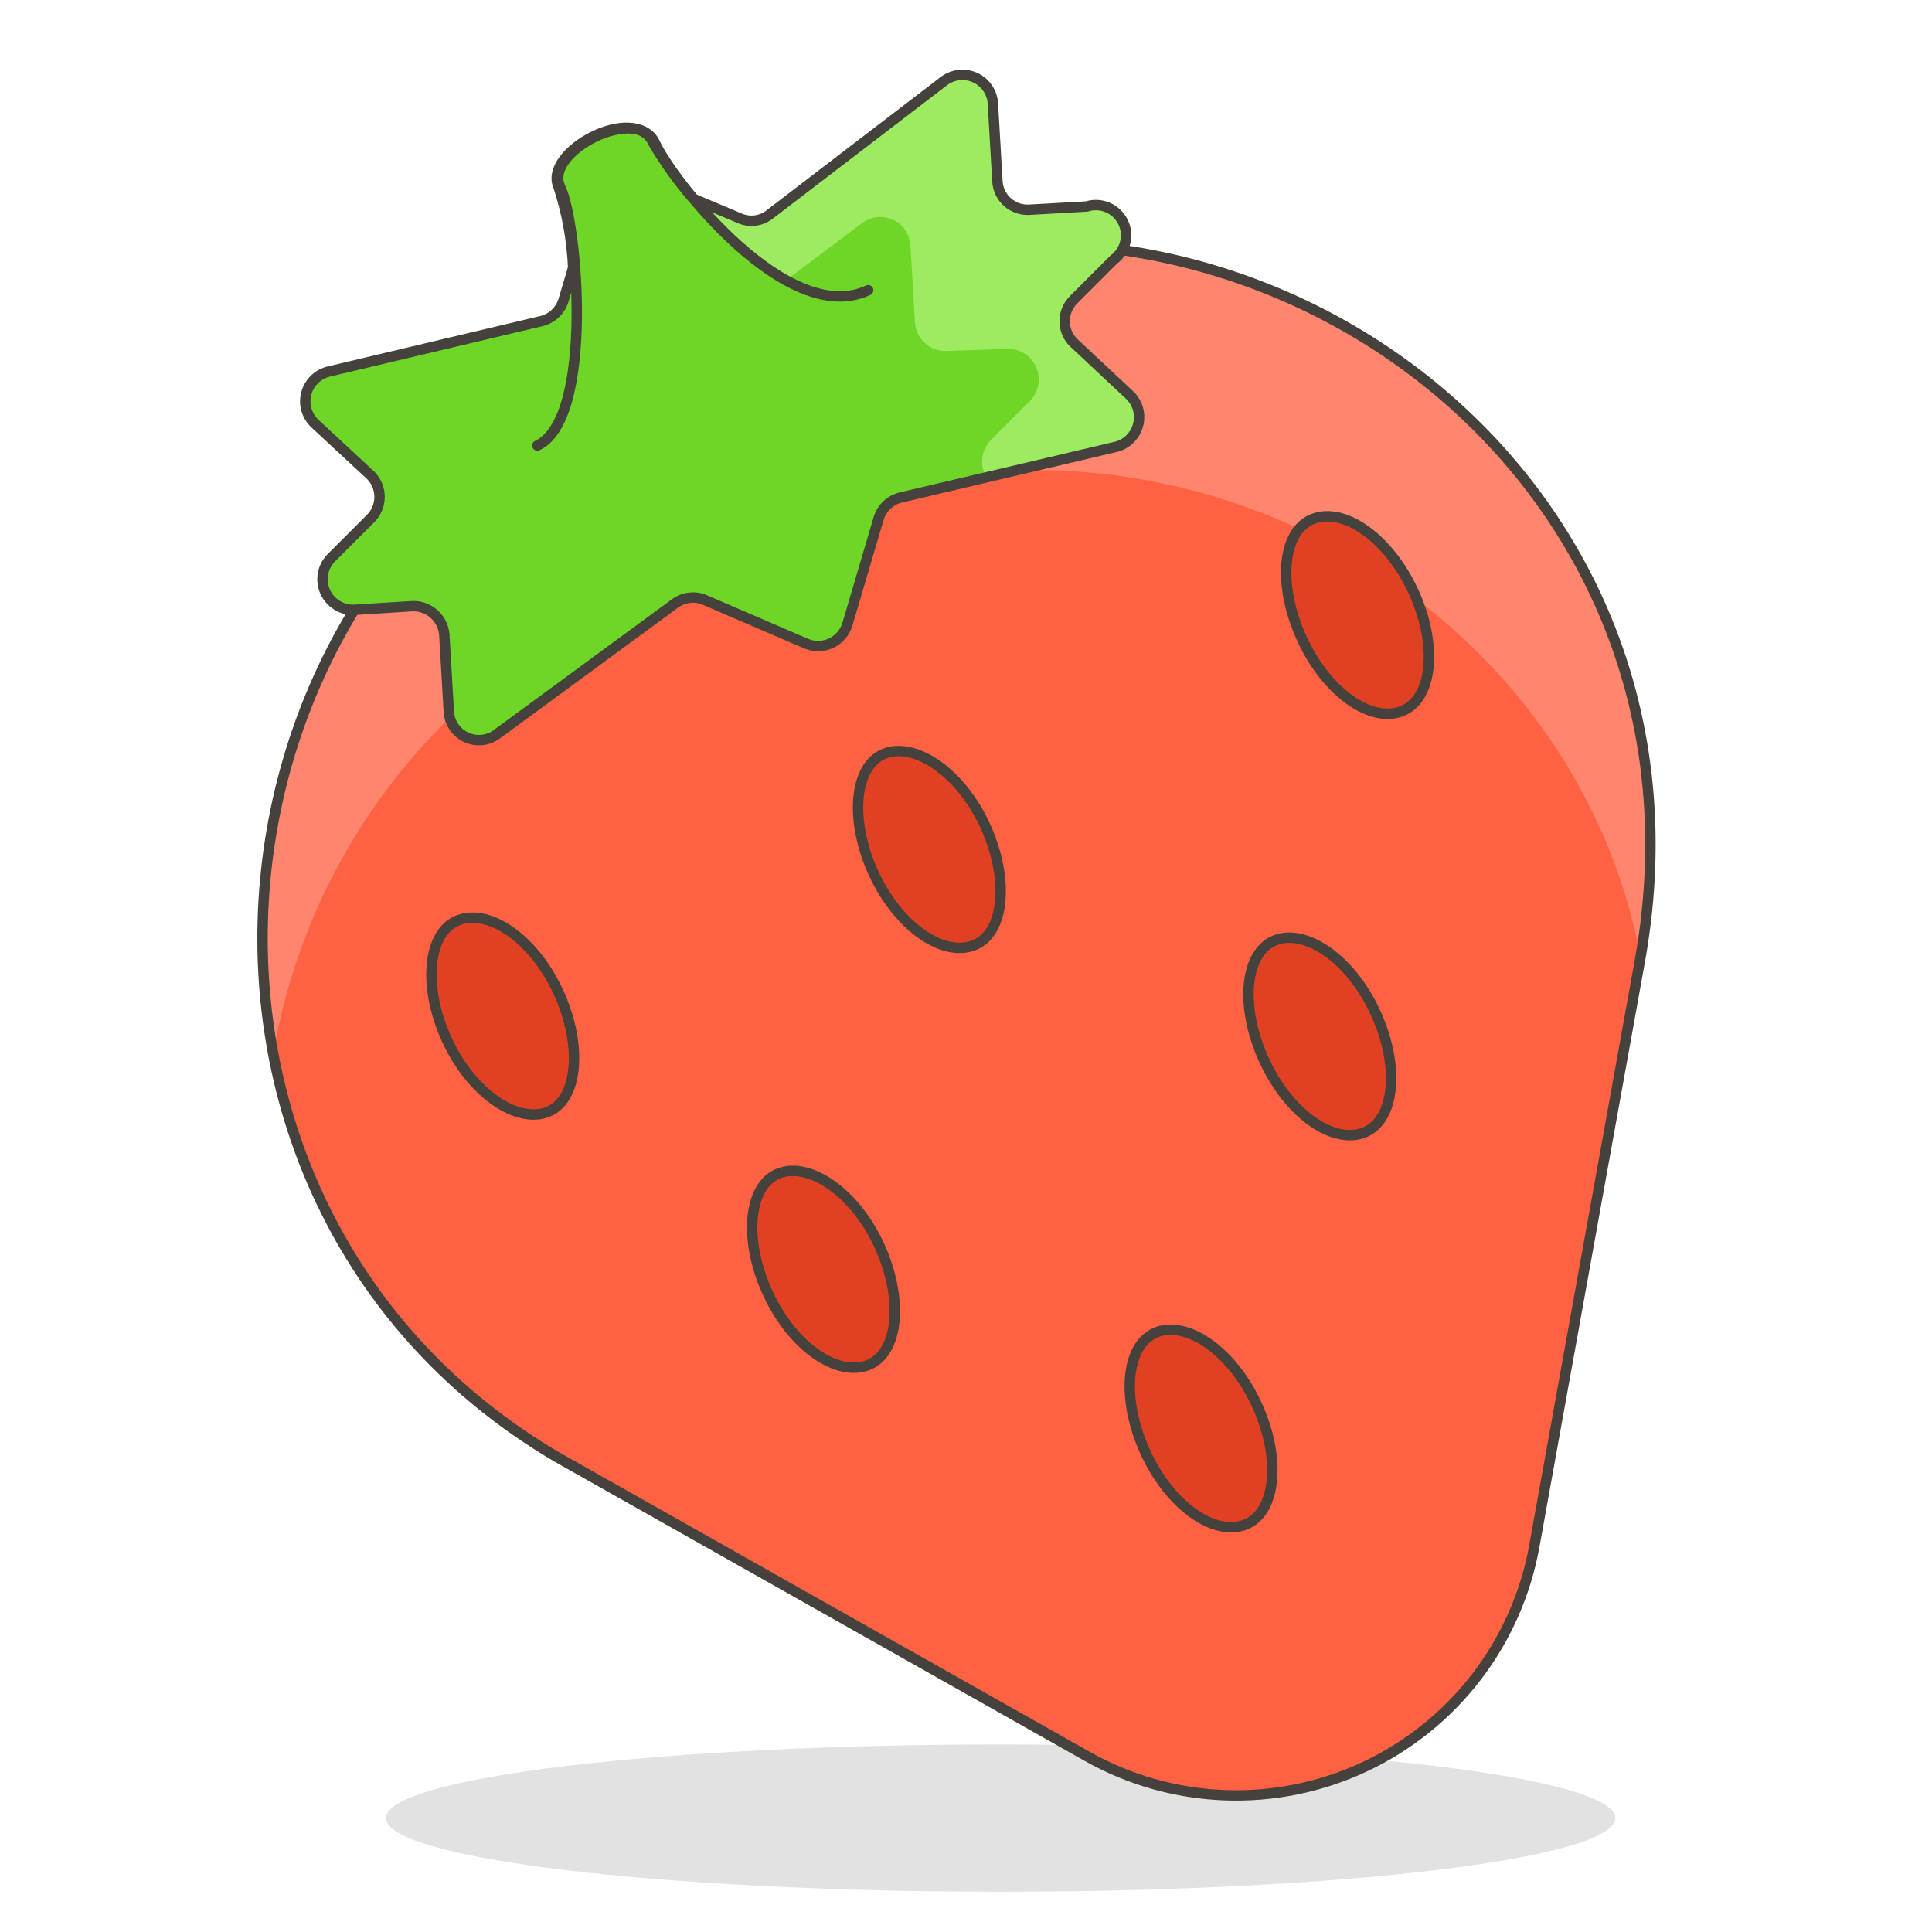 <svg width="186" height="186" viewBox="0 0 186 186" fill="none" xmlns="http://www.w3.org/2000/svg">
<path opacity="0.15" d="M37.161 175.034C37.161 176.914 43.395 178.718 54.492 180.048C65.589 181.378 80.639 182.125 96.332 182.125C112.026 182.125 127.076 181.378 138.173 180.048C149.27 178.718 155.504 176.914 155.504 175.034C155.504 173.153 149.27 171.349 138.173 170.019C127.076 168.69 112.026 167.943 96.332 167.943C80.639 167.943 65.589 168.69 54.492 170.019C43.395 171.349 37.161 173.153 37.161 175.034Z" fill="#45413C"/>
<path d="M74.168 29.14L59.559 35.999C16.934 56.032 13.059 116.366 53.553 140.236L104.625 169.066C108.681 171.362 113.229 172.653 117.887 172.83C122.544 173.008 127.177 172.067 131.396 170.086C135.616 168.105 139.299 165.143 142.138 161.446C144.977 157.749 146.89 153.426 147.715 148.839L157.906 92.341C166.625 43.013 115.824 9.571 74.168 29.14Z" fill="#FF6242"/>
<path d="M59.714 57.776L74.323 50.917C109.198 34.526 150.738 55.451 157.868 91.76C166.276 42.625 115.669 9.649 74.168 29.14L59.559 35.999C47.485 41.661 37.65 51.197 31.619 63.092C25.587 74.986 23.706 88.555 26.273 101.641C27.865 92.164 31.743 83.217 37.569 75.574C43.396 67.931 50.996 61.822 59.714 57.776Z" fill="#FF866E"/>
<path d="M74.168 29.14L59.559 35.999C16.934 56.032 13.059 116.366 53.553 140.236L104.625 169.066C108.681 171.362 113.229 172.653 117.887 172.83C122.544 173.008 127.177 172.067 131.396 170.086C135.616 168.105 139.299 165.143 142.138 161.446C144.977 157.749 146.89 153.426 147.715 148.839L157.906 92.341C166.625 43.013 115.824 9.571 74.168 29.14Z" stroke="#45413C" stroke-linecap="round" stroke-linejoin="round"/>
<path d="M108.732 38.014L103.346 32.976C102.802 32.431 102.496 31.693 102.496 30.922C102.496 30.152 102.802 29.414 103.346 28.869L107.221 24.994C107.778 24.587 108.171 23.995 108.331 23.324C108.491 22.654 108.408 21.948 108.096 21.333C107.784 20.719 107.264 20.235 106.628 19.968C105.992 19.702 105.282 19.67 104.625 19.879L99.123 20.189C98.738 20.215 98.351 20.164 97.986 20.04C97.621 19.915 97.284 19.719 96.996 19.463C96.707 19.207 96.473 18.896 96.305 18.548C96.138 18.2 96.042 17.823 96.022 17.438L95.596 10.075C95.582 9.541 95.424 9.021 95.137 8.57C94.851 8.12 94.447 7.755 93.969 7.516C93.492 7.278 92.958 7.173 92.425 7.214C91.893 7.255 91.382 7.441 90.946 7.75L74.09 20.654C73.683 20.971 73.198 21.172 72.686 21.233C72.173 21.295 71.654 21.215 71.184 21.003L66.766 19.142C65.308 17.473 64.01 15.67 62.891 13.756C61.148 9.881 52.196 14.609 53.785 18.019C54.596 20.528 55.065 23.134 55.18 25.769L54.25 28.907C54.098 29.405 53.818 29.854 53.437 30.208C53.056 30.561 52.587 30.808 52.08 30.922L31.659 35.766C31.142 35.888 30.668 36.147 30.287 36.516C29.905 36.885 29.631 37.35 29.492 37.862C29.353 38.374 29.355 38.914 29.497 39.425C29.64 39.936 29.918 40.399 30.302 40.765L35.689 45.764C36.235 46.315 36.542 47.06 36.542 47.837C36.542 48.613 36.235 49.358 35.689 49.91L31.814 53.785C31.422 54.216 31.167 54.754 31.081 55.331C30.995 55.907 31.082 56.496 31.331 57.023C31.58 57.55 31.98 57.991 32.48 58.291C32.979 58.59 33.557 58.735 34.139 58.706L39.68 58.358C40.459 58.325 41.219 58.6 41.798 59.121C42.378 59.642 42.73 60.37 42.78 61.148L43.206 68.471C43.229 69.004 43.398 69.521 43.695 69.965C43.992 70.408 44.405 70.761 44.889 70.985C45.373 71.21 45.91 71.296 46.44 71.235C46.971 71.175 47.474 70.969 47.895 70.641L64.945 58.125C65.359 57.808 65.851 57.608 66.37 57.547C66.888 57.485 67.413 57.565 67.89 57.776L77.694 62C78.069 62.146 78.471 62.213 78.873 62.198C79.276 62.182 79.671 62.084 80.034 61.91C80.397 61.735 80.721 61.488 80.985 61.184C81.249 60.88 81.448 60.524 81.569 60.14L84.591 49.91C84.739 49.417 85.014 48.972 85.388 48.618C85.762 48.265 86.222 48.015 86.722 47.895L107.299 43.051C107.829 42.945 108.32 42.694 108.718 42.327C109.115 41.96 109.404 41.49 109.552 40.97C109.7 40.449 109.702 39.898 109.558 39.377C109.413 38.855 109.128 38.384 108.732 38.014Z" fill="#6DD627"/>
<path d="M66.766 19.142C69.303 22.23 72.359 24.852 75.795 26.892L82.964 21.506C83.385 21.178 83.888 20.973 84.418 20.912C84.948 20.852 85.485 20.938 85.969 21.162C86.454 21.386 86.867 21.739 87.164 22.183C87.461 22.626 87.63 23.143 87.653 23.676L88.079 31C88.099 31.387 88.195 31.766 88.361 32.116C88.528 32.466 88.762 32.779 89.05 33.038C89.338 33.297 89.674 33.497 90.039 33.626C90.405 33.755 90.792 33.811 91.179 33.79L96.875 33.596C97.465 33.56 98.052 33.701 98.56 34.002C99.068 34.304 99.473 34.751 99.724 35.286C99.975 35.821 100.059 36.418 99.966 37.002C99.872 37.585 99.605 38.127 99.2 38.556L95.325 42.431C94.911 42.886 94.648 43.458 94.572 44.069C94.495 44.679 94.61 45.298 94.899 45.841L107.531 42.858C108.045 42.731 108.514 42.468 108.891 42.097C109.268 41.726 109.538 41.26 109.673 40.749C109.808 40.238 109.802 39.699 109.657 39.191C109.512 38.682 109.233 38.222 108.849 37.859L103.462 32.821C102.918 32.276 102.613 31.538 102.613 30.767C102.613 29.997 102.918 29.259 103.462 28.714L107.337 24.839C107.822 24.401 108.145 23.812 108.254 23.168C108.363 22.524 108.252 21.862 107.938 21.288C107.625 20.715 107.127 20.264 106.526 20.009C105.925 19.753 105.255 19.707 104.625 19.879L99.123 20.189C98.738 20.215 98.351 20.164 97.986 20.04C97.621 19.915 97.284 19.719 96.996 19.463C96.707 19.207 96.473 18.896 96.305 18.548C96.138 18.2 96.042 17.823 96.022 17.438L95.596 10.075C95.582 9.541 95.424 9.021 95.137 8.57C94.851 8.12 94.447 7.755 93.969 7.516C93.492 7.278 92.958 7.173 92.425 7.214C91.893 7.255 91.382 7.441 90.946 7.75L74.09 20.654C73.683 20.971 73.198 21.172 72.686 21.233C72.173 21.295 71.654 21.215 71.184 21.003L66.766 19.142Z" fill="#9CEB60"/>
<path d="M53.708 95.403C56.11 100.556 55.684 105.826 52.778 107.028C49.871 108.229 45.492 105.361 43.09 100.246C40.688 95.131 41.114 89.823 44.059 88.621C47.004 87.42 51.305 90.287 53.708 95.403Z" fill="#E04122" stroke="#45413C" stroke-linecap="round" stroke-linejoin="round"/>
<path d="M84.591 119.776C86.994 124.93 86.567 130.2 83.623 131.401C80.677 132.602 76.376 129.735 73.974 124.62C71.571 119.505 71.998 114.196 74.904 112.995C77.81 111.794 82.189 114.661 84.591 119.776Z" fill="#E04122" stroke="#45413C" stroke-linecap="round" stroke-linejoin="round"/>
<path d="M94.782 79.36C97.185 84.514 96.759 89.784 93.814 90.985C90.869 92.186 86.567 89.319 84.165 84.204C81.763 79.089 82.189 73.78 85.095 72.579C88.001 71.377 92.38 74.245 94.782 79.36Z" fill="#E04122" stroke="#45413C" stroke-linecap="round" stroke-linejoin="round"/>
<path d="M120.939 135.121C123.341 140.236 122.915 145.506 119.97 146.746C117.025 147.986 112.724 145.08 110.321 139.926C107.919 134.772 108.345 129.541 111.251 128.301C114.157 127.061 118.536 129.967 120.939 135.121Z" fill="#E04122" stroke="#45413C" stroke-linecap="round" stroke-linejoin="round"/>
<path d="M136.013 56.807C138.415 61.922 137.989 67.192 135.044 68.433C132.099 69.672 127.798 66.766 125.395 61.612C122.993 56.459 123.38 51.227 126.325 49.987C129.27 48.748 133.571 51.654 136.013 56.807Z" fill="#E04122" stroke="#45413C" stroke-linecap="round" stroke-linejoin="round"/>
<path d="M132.37 97.379C134.773 102.494 134.346 107.764 131.401 109.004C128.456 110.244 124.155 107.338 121.753 102.184C119.35 97.03 119.776 91.799 122.683 90.559C125.589 89.319 129.968 92.225 132.37 97.379Z" fill="#E04122" stroke="#45413C" stroke-linecap="round" stroke-linejoin="round"/>
<path d="M51.731 42.896C57.234 40.3 55.606 21.429 53.94 18.019C52.274 14.609 61.303 9.998 63.046 13.756C64.79 17.515 75.834 31.581 83.584 27.939" stroke="#45413C" stroke-linecap="round" stroke-linejoin="round"/>
<path d="M108.732 38.014L103.346 32.976C102.802 32.431 102.496 31.693 102.496 30.922C102.496 30.152 102.802 29.414 103.346 28.869L107.221 24.994C107.778 24.587 108.171 23.995 108.331 23.324C108.491 22.654 108.408 21.948 108.096 21.333C107.784 20.719 107.264 20.235 106.628 19.968C105.992 19.702 105.282 19.67 104.625 19.879L99.123 20.189C98.738 20.215 98.351 20.164 97.986 20.04C97.621 19.915 97.284 19.719 96.996 19.463C96.707 19.207 96.473 18.896 96.305 18.548C96.138 18.2 96.042 17.823 96.022 17.438L95.596 10.075C95.582 9.541 95.424 9.021 95.137 8.57C94.851 8.12 94.447 7.755 93.969 7.516C93.492 7.278 92.958 7.173 92.425 7.214C91.893 7.255 91.382 7.441 90.946 7.75L74.09 20.654C73.683 20.971 73.198 21.172 72.686 21.233C72.173 21.295 71.654 21.215 71.184 21.003L66.766 19.142C65.308 17.473 64.01 15.67 62.891 13.756C61.148 9.881 52.196 14.609 53.785 18.019C54.596 20.528 55.065 23.134 55.18 25.769L54.25 28.907C54.098 29.405 53.818 29.854 53.437 30.208C53.056 30.561 52.587 30.808 52.08 30.922L31.659 35.766C31.142 35.888 30.668 36.147 30.287 36.516C29.905 36.885 29.631 37.35 29.492 37.862C29.353 38.374 29.355 38.914 29.497 39.425C29.64 39.936 29.918 40.399 30.302 40.765L35.689 45.764C36.235 46.315 36.542 47.06 36.542 47.837C36.542 48.613 36.235 49.358 35.689 49.91L31.814 53.785C31.422 54.216 31.167 54.754 31.081 55.331C30.995 55.907 31.082 56.496 31.331 57.023C31.58 57.55 31.98 57.991 32.48 58.291C32.979 58.59 33.557 58.735 34.139 58.706L39.68 58.358C40.459 58.325 41.219 58.6 41.798 59.121C42.378 59.642 42.73 60.37 42.78 61.148L43.206 68.471C43.229 69.004 43.398 69.521 43.695 69.965C43.992 70.408 44.405 70.761 44.889 70.985C45.373 71.21 45.91 71.296 46.44 71.235C46.971 71.175 47.474 70.969 47.895 70.641L64.945 58.125C65.359 57.808 65.851 57.608 66.37 57.547C66.888 57.485 67.413 57.565 67.89 57.776L77.694 62C78.069 62.146 78.471 62.213 78.873 62.198C79.276 62.182 79.671 62.084 80.034 61.91C80.397 61.735 80.721 61.488 80.985 61.184C81.249 60.88 81.448 60.524 81.569 60.14L84.591 49.91C84.739 49.417 85.014 48.972 85.388 48.618C85.762 48.265 86.222 48.015 86.722 47.895L107.299 43.051C107.829 42.945 108.32 42.694 108.718 42.327C109.115 41.96 109.404 41.49 109.552 40.97C109.7 40.449 109.702 39.898 109.558 39.377C109.413 38.855 109.128 38.384 108.732 38.014Z" stroke="#45413C" stroke-linecap="round" stroke-linejoin="round"/>
</svg>
